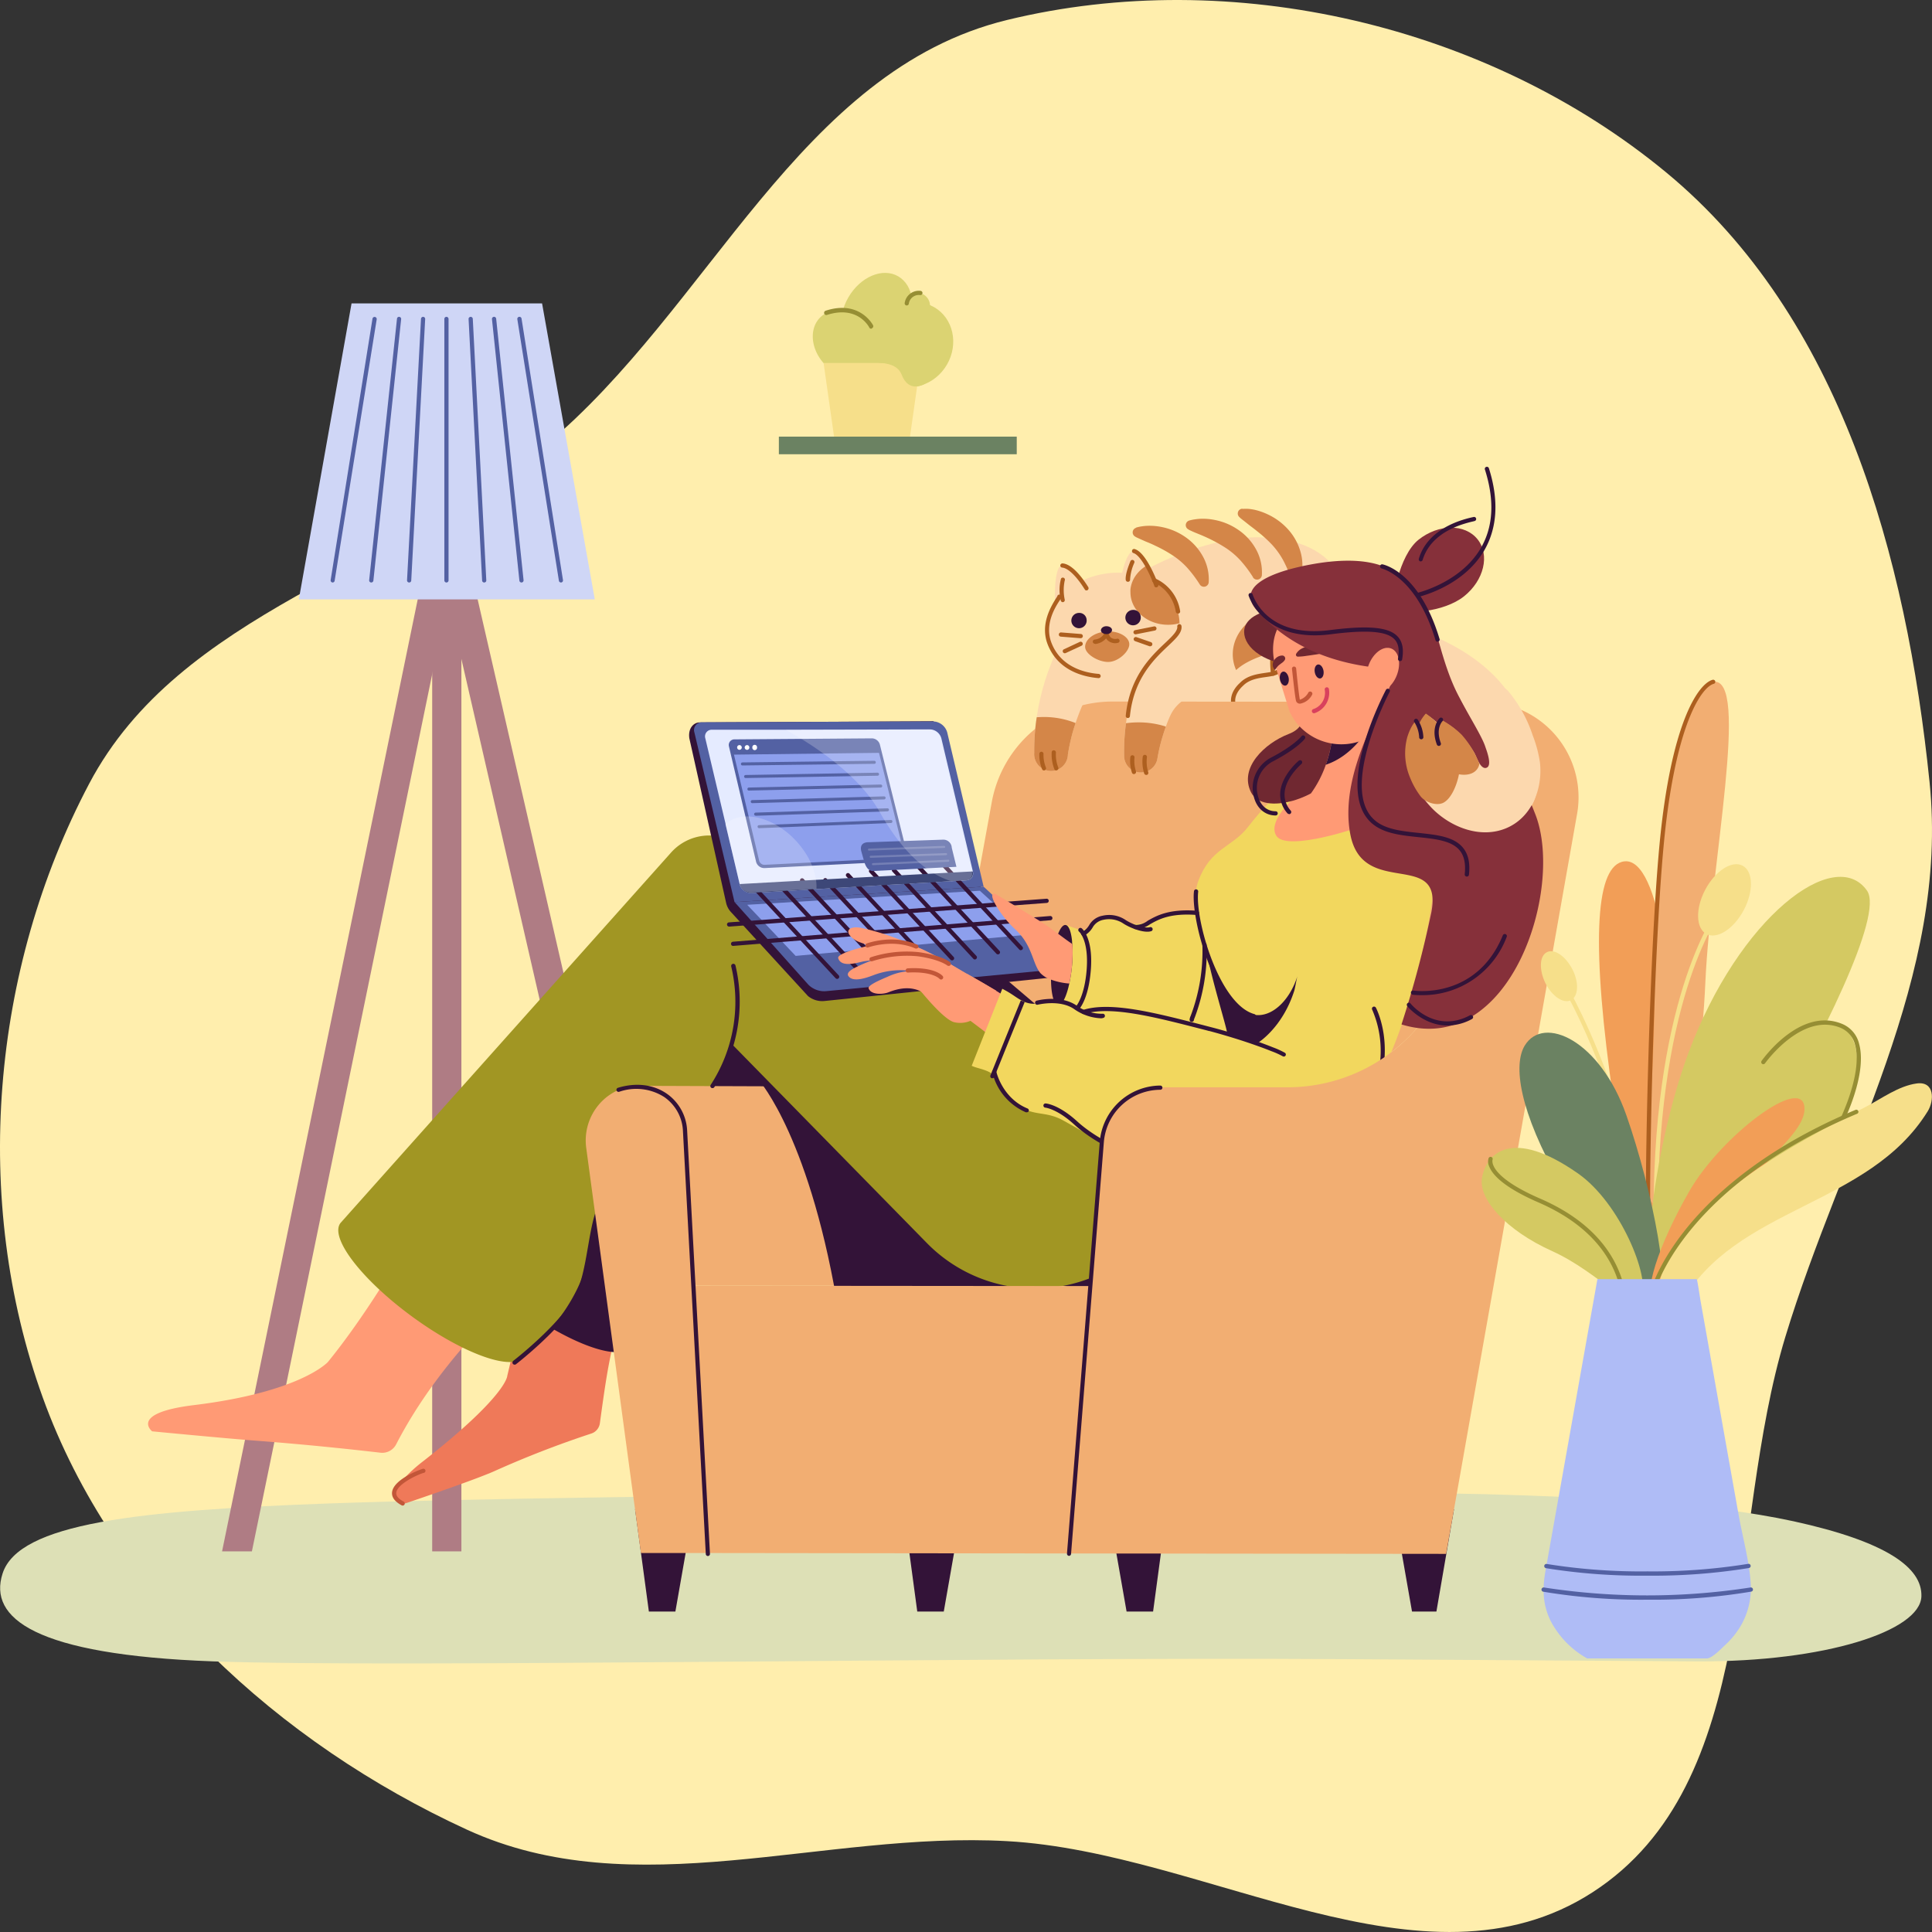 <svg xmlns="http://www.w3.org/2000/svg" width="446" height="446" fill="none"><rect width="100%" height="100%" fill="#333333" stroke="none"/><path fill="#FFEEAD" fill-rule="evenodd" d="M232.485 4.612c51.853-12.62 110.968 1.164 152.161 35.2 40.322 33.318 55.457 88.613 60.792 140.76 4.601 44.98-20.169 84.786-33.294 128.04-13.462 44.368-5.635 103.034-44.456 128.19-38.958 25.244-88.902-9.2-135.203-11.774-42.569-2.366-85.986 15.153-124.743-2.676-43.322-19.93-81.635-54.761-97.869-99.732-16.481-45.655-11.938-98.796 10.711-141.705 20.95-39.69 70.872-49.463 105.324-78.128 38.055-31.661 58.54-86.483 106.577-98.175Z" clip-rule="evenodd"/><g clip-path="url(#a)"><path fill="#DDE0B6" d="M414.041 351.184c21.364 4.672 29.745 10.683 29.512 17.345-.272 7.983-22.19 15.141-51.634 14.995l-80.932-.505c-83.515-.563-220.17 2.02-261.84.505-41.155-1.505-51.866-9.993-48.555-20.268 3.72-11.654 31.309-14.568 75.144-16.18 63.754-2.272 234.6-3.069 267.55-2.136 24.142.689 50.74 1.903 70.755 6.244Z"/><path fill="#AF7C84" d="M106.511 122.455h-6.74v235.673h6.74V122.455Z"/><path fill="#AF7C84" d="m106.443 123.135-3.117 15.169-3.545 17.287L58.15 358.128h-6.885l48.574-236.353 3.312.68 3.292.68Z"/><path fill="#AF7C84" d="M160.767 358.128h-6.915l-47.331-205.965-3.195-13.859-3.467-15.092 3.282-.757h.01l3.282-.758 54.334 236.431Z"/><path fill="#CFD6F6" d="M125.137 70.041H81.155l-12.168 68.322h68.318l-12.168-68.322Z"/><path fill="#5361A3" d="M129.507 134.468a.482.482 0 0 1-.486-.408l-9.594-60.358a.488.488 0 0 1 .407-.563.494.494 0 0 1 .564.408l9.565 60.368a.481.481 0 0 1-.408.553h-.048ZM120.388 134.468a.483.483 0 0 1-.486-.427l-6.331-60.368a.487.487 0 1 1 .971-.097l6.322 60.358a.49.49 0 0 1-.427.534h-.049ZM111.774 134.468a.473.473 0 0 1-.476-.456l-3.126-60.358a.48.48 0 0 1 .277-.464.486.486 0 0 1 .694.415l3.117 60.358a.474.474 0 0 1-.457.505h-.029ZM103.063 134.468a.486.486 0 0 1-.485-.485V73.625a.486.486 0 0 1 .485-.486.497.497 0 0 1 .486.486v60.367a.487.487 0 0 1-.486.476ZM94.43 134.468a.472.472 0 0 1-.337-.156.492.492 0 0 1-.129-.349l3.224-60.358a.496.496 0 0 1 .505-.466.486.486 0 0 1 .457.515l-3.215 60.358a.481.481 0 0 1-.156.334.47.47 0 0 1-.349.122ZM85.71 134.468h-.049a.488.488 0 0 1-.437-.534l6.42-60.358a.465.465 0 0 1 .533-.427.476.476 0 0 1 .428.534l-6.41 60.358a.496.496 0 0 1-.485.427ZM76.815 134.468h-.078a.493.493 0 0 1-.408-.553l9.663-60.368a.492.492 0 0 1 .97.155l-9.71 60.358a.474.474 0 0 1-.437.408Z"/><path fill="#FCD8AE" d="m312.628 161.651-62.792 1.272-.747-1.349c-5.341-4.808-3.953-14.034.971-19.298l.146-.165c10.332-11.013 29.133-18.326 40.504-18.073 22.035.485 21.957 16.403 21.957 29.135l-.039 8.478Z"/><path fill="#D48648" d="M262.267 121.794a9.513 9.513 0 0 1 1.476-.31 10.72 10.72 0 0 1 1.466-.107c.978-.011 1.954.08 2.913.272a14.48 14.48 0 0 1 5.526 2.331 13.091 13.091 0 0 1 4.108 4.603 10.924 10.924 0 0 1 1.272 5.827 1.113 1.113 0 0 1-.833 1.004 1.12 1.12 0 0 1-1.216-.47 28.933 28.933 0 0 0-2.914-3.885 17.862 17.862 0 0 0-3.33-2.835 31.269 31.269 0 0 0-3.992-2.224 28.18 28.18 0 0 0-2.214-.972l-1.155-.514-.583-.262c-.194-.098-.408-.175-.573-.272l-.204-.127a1.106 1.106 0 0 1 .253-2.01v-.049ZM274.541 120.163a9.783 9.783 0 0 1 1.486-.301c.483-.07.969-.105 1.457-.107.978-.016 1.955.075 2.913.272a14.322 14.322 0 0 1 5.526 2.331 12.967 12.967 0 0 1 4.107 4.593 10.975 10.975 0 0 1 1.273 5.827 1.118 1.118 0 0 1-2.04.535v-.059a27.974 27.974 0 0 0-2.913-3.884 17.927 17.927 0 0 0-3.331-2.846 33.974 33.974 0 0 0-3.991-2.224c-.719-.34-1.457-.67-2.214-.971l-1.185-.486-.583-.262c-.194-.097-.408-.184-.573-.282l-.204-.126a1.105 1.105 0 0 1-.506-.678 1.099 1.099 0 0 1 .128-.837c.148-.24.379-.416.65-.495ZM286.806 117.483a9.578 9.578 0 0 1 1.515 0c.484.048.964.126 1.438.233.955.231 1.886.556 2.777.971a14.568 14.568 0 0 1 4.855 3.564 13.035 13.035 0 0 1 2.914 5.438c.51 1.965.463 4.034-.136 5.973a1.097 1.097 0 0 1-.553.655 1.11 1.11 0 0 1-.855.064 1.093 1.093 0 0 1-.699-.67v-.068a28.236 28.236 0 0 0-1.894-4.409 18.157 18.157 0 0 0-2.574-3.545 31.381 31.381 0 0 0-3.398-3.069c-.612-.505-1.253-.971-1.943-1.505l-.971-.777-.505-.389c-.165-.136-.349-.272-.485-.398l-.175-.175a1.103 1.103 0 0 1-.312-1.219 1.107 1.107 0 0 1 1.031-.723l-.03.049Z"/><path fill="#FFDDA3" d="M261.062 147.171c-1.116 1.942-3.136 3.428-4.505 3.448-1.37.019-3.39-1.486-4.506-3.448-1.117-1.962.893-3.885 4.506-3.885 3.612 0 5.661 1.933 4.505 3.885Z"/><path fill="#331338" d="M256.323 144.219c.928 0 1.68-.413 1.68-.923 0-.509-.752-.922-1.68-.922-.928 0-1.68.413-1.68.922 0 .51.752.923 1.68.923Z"/><path fill="#331338" d="M258.489 146.171h-.117a3.52 3.52 0 0 1-2.039-1.418 3.427 3.427 0 0 1-2.088 1.33.391.391 0 0 1-.304-.041.406.406 0 0 1-.186-.245.395.395 0 0 1 .145-.422.412.412 0 0 1 .141-.069c1.807-.485 1.884-1.631 1.884-1.787v-.048a.41.41 0 0 1 .398-.389.4.4 0 0 1 .399.379c0 .165.126 1.35 1.874 1.884a.408.408 0 0 1-.117.797l.01.029ZM251.235 140.237a1.574 1.574 0 0 1-3.108-.076 1.572 1.572 0 0 1 1.554-1.779 1.721 1.721 0 0 1 1.554 1.855ZM264.384 140.237a1.574 1.574 0 0 1-3.108-.076 1.572 1.572 0 0 1 1.554-1.779 1.721 1.721 0 0 1 1.554 1.855Z"/><path fill="#FCD8AE" d="M272.288 143.869c0 6.196-5.7 11.8-13.42 12.878-8.284 1.156-15.839-3.098-17.034-9.79-1.301-7.264 5.351-13.421 13.596-14.567a18.49 18.49 0 0 1 3.574-.155 17.92 17.92 0 0 1 3.282.495c1.524.37 2.981.973 4.321 1.787a11.201 11.201 0 0 1 5.545 7.963c.079.459.124.924.136 1.389Z"/><path fill="#FCD8AE" d="m267.093 135.585-6.089.447-2.758.204s.282-1.943.796-4.011c.622-2.516 1.583-5.244 2.797-4.943.913.233 1.942 1.67 2.913 3.292a40.676 40.676 0 0 1 1.943 3.885c.194.67.398 1.126.398 1.126Z"/><path fill="#D48648" d="M272.288 143.869a9.498 9.498 0 0 1-2.651.359c-4.797 0-8.672-3.35-8.672-7.487a5.99 5.99 0 0 1 0-.709 6.802 6.802 0 0 1 1.321-3.312 8.197 8.197 0 0 1 2.389-2.146 40.667 40.667 0 0 1 1.942 3.885 11.2 11.2 0 0 1 5.545 7.963c.078.479.12.962.126 1.447Z"/><path fill="#FCD8AE" d="M252.08 137.615s-4.555-6.973-6.798-7.07c-2.243-.097-1.709 9.498-1.709 9.498l8.507-2.428Z"/><path fill="#AD5F1F" d="M271.91 141.626a.486.486 0 0 1-.476-.408 9 9 0 0 0-5.166-6.798.49.49 0 0 1-.273-.257.48.48 0 0 1-.009-.375.478.478 0 0 1 .621-.281 9.857 9.857 0 0 1 5.827 7.575.486.486 0 0 1-.398.563l-.126-.019Z"/><path fill="#AD5F1F" d="M266.889 135.585a.423.423 0 0 1-.417-.272v-.087c-1.224-3.186-3.215-7.07-4.807-7.546a.496.496 0 0 1-.331-.602.485.485 0 0 1 .602-.331c2.37.7 4.594 5.925 5.439 8.139a.527.527 0 0 1-.253.66.545.545 0 0 1-.233.039ZM250.798 136.304a.444.444 0 0 1-.35-.175s0-.058-.077-.126c-1.884-3.021-3.817-4.856-5.147-4.973a.479.479 0 0 1-.434-.333.497.497 0 0 1-.023-.191.515.515 0 0 1 .525-.447c2.282.165 4.68 3.467 5.904 5.429a.524.524 0 0 1-.087.709.548.548 0 0 1-.311.107Z"/><path fill="#D48648" d="M298.168 140.227a15.153 15.153 0 0 0-3.748 7.226 21.66 21.66 0 0 0-.457 3.166s-5.671 1.291-8.604 4.069a8.954 8.954 0 0 1-.776-3.652c0-5.972 5.923-10.818 13.236-10.818l.349.009Z"/><path fill="#AD5F1F" d="M293.886 155.999a.483.483 0 0 1-.476-.427 20.726 20.726 0 0 1 .553-8.275c1.078-3.146 2.137-5.613 3.885-7.41 4.36-4.554 10.682-5.04 12.508-5.079a.524.524 0 0 1 .534.466.46.46 0 0 1-.418.505h-.107c-1.738 0-7.72.496-11.818 4.788-1.602 1.661-2.612 4.021-3.642 7.041a19.646 19.646 0 0 0-.514 7.837.495.495 0 0 1-.418.544l-.087.01Z"/><path fill="#AD5F1F" d="M284.68 162.613a.498.498 0 0 1-.476-.379c0-.097-.476-2.321 2.068-4.623 1.642-1.68 3.972-2.01 5.827-2.282 1.699-.243 2.758-.437 2.913-1.185a.496.496 0 1 1 .971.204c-.31 1.457-1.942 1.69-3.729 1.942-1.786.253-3.884.554-5.302 2.02-2.117 1.943-1.796 3.642-1.787 3.72a.485.485 0 0 1-.369.573l-.116.01Z"/><path fill="#331338" d="M250.846 143.073a1.767 1.767 0 1 1-1.757-1.583 1.681 1.681 0 0 1 1.757 1.583ZM263.335 142.383a1.779 1.779 0 0 1-2.956 1.515 1.778 1.778 0 0 1 1.198-3.098 1.679 1.679 0 0 1 1.758 1.583Z"/><path fill="#FF9A75" d="M117.048 299.615c1.039.35-15.179 13.597-25.59 33.797a3.61 3.61 0 0 1-3.64 1.942c-4.856-.563-16.063-1.816-28.775-2.777-7.108-.534-23.918-2.156-23.918-2.156s-5.41-4.225 9.711-6.06c24.618-3.011 30.852-9.935 30.852-9.935 10.177-12.499 19.422-29.135 19.422-29.135s21.122 14.052 21.938 14.324Z"/><path fill="#EF7959" d="M147.22 291.836c-5.963 16.889-6.72 22.017-8.74 36.72a2.915 2.915 0 0 1-2.02 2.389 229.931 229.931 0 0 0-22.501 8.741c-3.884 1.699-13.896 5.176-20.12 7.283a2.21 2.21 0 0 1-2.503-.815 2.216 2.216 0 0 1 .045-2.632 34.936 34.936 0 0 1 6.303-6.196c19.422-15.199 19.422-19.725 19.422-19.725 1.942-8.051 6.487-28.465 7.769-33.019-.02-.01 22.568 6.545 22.345 7.254Z"/><path fill="#331338" d="m209.507 206.84-14.82-12.742a12.07 12.07 0 0 0-16.091 1.602l-74.775 83.822c-.231.149-.432.34-.592.563a1.637 1.637 0 0 0-.195.33l-.291.311.126.097c-1.155 3.885 6.05 12.878 16.956 20.861 10.478 7.662 20.801 11.79 24.588 10.071l.097.068.107-.175c.319-.167.598-.403.816-.69.283-.402.445-.877.466-1.369l63.608-102.749Z"/><path fill="#A19623" d="M170.75 195.205a11.78 11.78 0 0 0-15.839 1.612s-76.193 85.346-76.339 85.55c-2.486 3.399 4.943 13.063 16.597 21.589 11.653 8.527 23.122 12.684 25.608 9.275.155-.204 13.916-11.032 15.537-25.959l1.943-7.303c2.398-6.264 6.875-6.527 11.303-11.577l11.479-13.12c3.651-5.245 8.545-11.722 8.545-21.094 0-9.789 10.683-12.45 14.305-21.579l2.301-5.876-15.44-11.518Z"/><path fill="#331338" d="M155.911 372.026h-6.118l-3.185-23.619 13.489-.233-4.186 23.852ZM260.072 372.026h6.118l3.175-23.619-13.479-.233 4.186 23.852ZM217.868 372.026h-6.118l-3.176-23.619 13.479-.233-4.185 23.852ZM325.962 372.026h5.632l4.059-23.61-13.877-.242 4.186 23.852Z"/><path fill="#F2AE72" d="m344.869 162.185-8.74 56.163a39.498 39.498 0 0 1-38.941 32.651h-14.713a14.773 14.773 0 0 0-14.741 13.596l-2.525 32.282-104.549-.088-11.653-46.121 34.853.127a39.483 39.483 0 0 0 39.087-32.661l5.972-32.786a28.29 28.29 0 0 1 27.88-23.396l85.565.078c.837.007 1.673.058 2.505.155Z"/><path fill="#331338" d="M175.256 249.454s12.07 13.529 18.528 54.6l37.359 5.224 9.886-17.578-57.655-44.499-8.118 2.253Z"/><path fill="#702831" d="M293.721 140.82c-.554 0-5.875.971-6.458 4.399-.583 3.428 3.418 7.866 12.518 8.537 9.099.67.67-12.392.67-12.392l-6.73-.544Z"/><path fill="#331338" d="M291.72 276.628s-11.4 1.495-31.891 16.791c-10.342 7.721-21.442 3.011-30.454-7.449l-51.216-59.493 25.511-24.717 88.05 74.868Z"/><path fill="#A19623" d="m275.629 273.637-10.381 11.887a34.97 34.97 0 0 1-25.289 11.916 34.96 34.96 0 0 1-25.937-10.43l-54.926-56.037 23.433-26.891 93.1 69.555Z"/><path fill="#331338" d="m245.923 222.301-.398 1.204-18.607-17.044-11.42-39.964-54.003.272c-1.262 0-2.709 1.243-2.36 3.671l8.488 37.973a4.59 4.59 0 0 0 1.097 2.107l17.81 19.424a5.218 5.218 0 0 0 3.817 1.136l53.77-5.565c.922-.078 1.787-.67 1.806-1.466v-1.748Z"/><path fill="#5361A3" d="m227.074 204.693-57.509 3.555-9.255-39.129a1.8 1.8 0 0 1 .266-1.67 1.808 1.808 0 0 1 1.531-.719l53.411-.184a3.48 3.48 0 0 1 3.156 2.564l8.4 35.583Z"/><path fill="#E5EBFF" d="m223.112 203.207-3.224.195-31.357 1.855-15.121.903a2.765 2.765 0 0 1-2.476-1.535l-.068-.126a2.257 2.257 0 0 1-.116-.369v-.058l-2.127-9.003-1.127-4.768v-.117l-4.671-19.724a1.544 1.544 0 0 1 .25-1.411 1.528 1.528 0 0 1 1.304-.59h17.286l33.085-.078a2.8 2.8 0 0 1 2.554 2.03l7.284 30.757v.087a1.543 1.543 0 0 1-.253 1.344 1.54 1.54 0 0 1-1.223.608Z"/><path fill="#5361A3" d="m244.855 223.689-54.062 5.109a5.17 5.17 0 0 1-4.195-1.496l-17.014-19.054 57.49-3.555 18.5 17.239a1.02 1.02 0 0 1-.719 1.757Z"/><path fill="#8D9FED" d="m183.675 220.669-11.187-11.8 53.702-3.243 11.149 10.139-53.664 4.904Z"/><path fill="#331338" d="M193.26 225.981a.51.51 0 0 1-.359-.155l-18.675-20.123a.468.468 0 0 1-.143-.34.468.468 0 0 1 .143-.339.486.486 0 0 1 .69 0l18.684 20.122a.486.486 0 0 1 0 .68.495.495 0 0 1-.34.155ZM198.562 224.797a.452.452 0 0 1-.349-.156l-18.723-20.113a.478.478 0 0 1-.114-.548.5.5 0 0 1 .284-.264.496.496 0 0 1 .386.027.487.487 0 0 1 .153.125l18.713 20.113a.483.483 0 0 1 .106.531.483.483 0 0 1-.106.158.478.478 0 0 1-.35.127ZM203.864 223.854a.44.44 0 0 1-.349-.155l-18.684-20.113a.495.495 0 0 1-.114-.548.5.5 0 0 1 .284-.264.496.496 0 0 1 .386.027.487.487 0 0 1 .153.125l18.684 20.113a.499.499 0 0 1 .143.344.476.476 0 0 1-.309.447.472.472 0 0 1-.194.024ZM209.157 223.816a.452.452 0 0 1-.35-.156l-18.635-20.113a.476.476 0 0 1-.106-.531.468.468 0 0 1 .106-.158.48.48 0 0 1 .689 0l18.685 20.113a.499.499 0 0 1 .143.344.495.495 0 0 1-.143.345.47.47 0 0 1-.389.156ZM214.45 222.641a.505.505 0 0 1-.35-.156l-18.684-20.122a.464.464 0 0 1 0-.68.486.486 0 0 1 .34-.143.484.484 0 0 1 .34.143l18.684 20.122a.475.475 0 0 1 .109.525.473.473 0 0 1-.109.155.48.48 0 0 1-.149.112.496.496 0 0 1-.181.044ZM219.761 221.698a.5.5 0 0 1-.349-.155l-18.684-20.123a.484.484 0 0 1 .709-.66l18.684 20.123a.48.48 0 0 1 .109.154.476.476 0 0 1 0 .371.495.495 0 0 1-.274.261.446.446 0 0 1-.195.029ZM225.064 221.495a.507.507 0 0 1-.36-.156l-18.684-20.122a.482.482 0 0 1-.105-.525.486.486 0 0 1 .795-.155l18.674 20.122a.484.484 0 0 1 .106.525.486.486 0 0 1-.106.155.498.498 0 0 1-.32.156ZM230.366 220.31a.483.483 0 0 1-.359-.156l-18.675-20.113a.497.497 0 0 1-.154-.355.495.495 0 0 1 .155-.354.475.475 0 0 1 .365-.129.47.47 0 0 1 .343.178l18.675 20.113a.48.48 0 0 1 .104.528.474.474 0 0 1-.454.288ZM235.668 219.368a.475.475 0 0 1-.359-.156l-18.675-20.113a.488.488 0 0 1 0-.689.495.495 0 0 1 .69 0l18.674 20.113a.47.47 0 0 1-.078.742.48.48 0 0 1-.271.074l.019.029Z"/><path fill="#331338" d="M168.312 213.9a.484.484 0 1 1 0-.971l73.27-5.458a.484.484 0 0 1 .52.451.49.49 0 0 1-.452.52l-73.26 5.458h-.078ZM169.215 218.367a.486.486 0 0 1 0-.971l73.212-5.934a.495.495 0 0 1 .524.447.483.483 0 0 1-.446.525l-73.212 5.924-.078.009Z"/><path fill="#3D4778" d="m223.112 203.207-3.224.195-31.357 1.855-15.12.903a2.768 2.768 0 0 1-2.477-1.535l-.068-.126a3.183 3.183 0 0 1-.116-.417l17.616-.972 36.193-1.942v.087a1.54 1.54 0 0 1-.244 1.332 1.53 1.53 0 0 1-1.203.62Z"/><path fill="#8D9FED" d="m208.254 198.439-31.678 1.602a1.606 1.606 0 0 1-1.078-.331 1.607 1.607 0 0 1-.592-.96l-5.827-24.542-.446-2.029a.968.968 0 0 1 .501-1.036.96.96 0 0 1 .392-.11l31.697-.233a1.608 1.608 0 0 1 1.573 1.233l.437 1.748 5.827 23.483a.966.966 0 0 1-.147.764.97.97 0 0 1-.659.411Z"/><path fill="#5361A3" d="M176.46 200.391a1.939 1.939 0 0 1-1.942-1.564l-6.254-26.571a1.3 1.3 0 0 1 .695-1.442c.168-.082.351-.127.538-.131l31.697-.233a1.944 1.944 0 0 1 1.942 1.505l6.293 25.251a1.3 1.3 0 0 1-.639 1.452 1.27 1.27 0 0 1-.546.15l-31.668 1.583h-.116Zm24.763-29.242-31.697.233a.556.556 0 0 0-.427.224.593.593 0 0 0-.126.505l.446 2.02 5.827 24.541a1.262 1.262 0 0 0 1.311.971l31.697-1.602a.572.572 0 0 0 .417-.233.584.584 0 0 0 .098-.505l-6.283-25.251a1.286 1.286 0 0 0-1.263-.903Z"/><path fill="#5361A3" d="m203.233 173.791-34.154.417-.446-2.029a.968.968 0 0 1 .501-1.036.96.96 0 0 1 .392-.11l31.697-.233a1.608 1.608 0 0 1 1.573 1.233l.437 1.758ZM175.236 191.184a.358.358 0 0 1-.329-.476.341.341 0 0 1 .319-.223l30.415-1.185a.31.31 0 0 1 .26.078.304.304 0 0 1 .079.115.325.325 0 0 1 .021.138.346.346 0 0 1-.016.135.341.341 0 0 1-.181.196.32.32 0 0 1-.133.028l-30.425 1.194h-.01ZM174.44 188.29a.342.342 0 0 1-.35-.33.36.36 0 0 1 .33-.369l30.425-.991a.328.328 0 0 1 .139.018.336.336 0 0 1 .23.322.36.36 0 0 1-.34.36l-30.424 1.019-.01-.029ZM173.663 185.406a.347.347 0 0 1-.349-.34.337.337 0 0 1 .339-.359l30.425-.865c.224 0 .36.146.36.34a.347.347 0 0 1-.207.329.36.36 0 0 1-.133.031l-30.425.864h-.01ZM172.886 182.502a.336.336 0 0 1-.247-.096.336.336 0 0 1-.102-.244.34.34 0 0 1 .095-.25.34.34 0 0 1 .244-.109l30.435-.699a.356.356 0 0 1 .349.349.35.35 0 0 1-.349.35l-30.425.699ZM172.129 179.608a.354.354 0 0 1-.248-.102.35.35 0 0 1 .238-.597l30.444-.534a.35.35 0 1 1 0 .699l-30.434.534ZM171.391 176.704a.354.354 0 0 1-.248-.102.353.353 0 0 1 0-.495.354.354 0 0 1 .248-.102l30.434-.379a.345.345 0 0 1 .247.103.345.345 0 0 1 .103.247.331.331 0 0 1-.34.35l-30.444.378ZM220.791 200.1l-19.16.971c-1.068.058-1.671-.816-2.04-1.874l-.767-2.691c-.349-1.476.428-2.117 1.836-2.078l17.023-.592a1.932 1.932 0 0 1 1.403.51 1.943 1.943 0 0 1 .627 1.354l1.078 4.4Z"/><path fill="#fff" d="M170.701 173.092a.54.54 0 0 0 .534-.544.539.539 0 0 0-.534-.544.539.539 0 0 0-.534.544c0 .3.239.544.534.544ZM172.983 172.557a.512.512 0 0 1-.038.208.534.534 0 0 1-.496.336.544.544 0 0 1-.379-.928.552.552 0 0 1 .379-.169.533.533 0 0 1 .382.166.528.528 0 0 1 .152.387ZM174.76 172.557a.543.543 0 1 1-1.078 0 .539.539 0 0 1 .13-.43.545.545 0 0 1 .948.43Z"/><g fill="#fff" opacity=".44"><path d="M200.601 196.361a.239.239 0 0 1-.088-.014.223.223 0 0 1-.145-.21.242.242 0 0 1 .224-.242l17.373-.622a.23.23 0 0 1 .161.065.23.23 0 0 1 .072.158.222.222 0 0 1-.223.243l-17.364.622h-.01ZM200.999 198.021a.232.232 0 0 1-.165-.397.233.233 0 0 1 .165-.069l17.402-.612a.261.261 0 0 1 .243.224.245.245 0 0 1-.224.243l-17.412.611h-.009ZM201.514 199.721a.23.23 0 0 1-.161-.065.23.23 0 0 1-.072-.158c0-.062.023-.121.064-.166a.246.246 0 0 1 .16-.077l17.412-.787a.217.217 0 0 1 .17.058.236.236 0 0 1 .054.075.234.234 0 0 1 .018.091.208.208 0 0 1-.014.089.231.231 0 0 1-.209.153l-17.412.787h-.01Z" opacity=".44"/></g><path fill="#fff" d="m217.052 170.421 7.303 30.844a1.539 1.539 0 0 1-.751 1.826 1.535 1.535 0 0 1-.687.175l-3.233.184c-6.06-1.845-11.741-7.371-16.509-15.84-4.526-8.07-13.596-14.567-21.772-19.141l33.085-.078a2.766 2.766 0 0 1 2.564 2.03ZM188.482 205.16l-15.11.864a2.778 2.778 0 0 1-2.438-1.428l-.068-.126a3.139 3.139 0 0 1-.116-.388v-.049l-2.146-9.051-1.127-4.769a6.803 6.803 0 0 1 1.33-.893c4.759-2.438 12.188.612 16.587 6.798a16.518 16.518 0 0 1 2.981 7.002 11.5 11.5 0 0 1 .107 2.04Z" opacity=".22"/><path fill="#331338" d="M164.457 251.193a.48.48 0 0 1-.468-.385.485.485 0 0 1 .07-.363 35.139 35.139 0 0 0 4.749-27.309.507.507 0 0 1 .729-.584.51.51 0 0 1 .242.302 36.196 36.196 0 0 1-4.914 28.164.496.496 0 0 1-.408.175Z"/><path fill="#FF9A75" d="m229.987 228.701-3.583 5.137a6.043 6.043 0 0 1-6.167 2.127c-2.67-.699-8.546-8.236-8.546-8.236l4.458-7.011 13.838 7.983Z"/><path fill="#FF9A75" d="M204.981 225.447c4.584-2.117 8.915-1.418 13.091 1.234.728.466 1.427.971 2.107 1.456.34.263.68.515.971.787.291.272.651.515 1.02.845a2.703 2.703 0 0 1 .914 1.863 2.704 2.704 0 0 1-.671 1.963c-1.418 1.603-3.205.768-4.565-.417-1.689-1.476-3.029-3.118-5.059-4.205-2.486-1.331-5.254-.894-7.769.126-1.097.437-3.981.66-4.506-.971-.155-.738 2.952-2.04 4.467-2.681Z"/><path fill="#FF9A75" d="M197.941 223.116a38.483 38.483 0 0 1 6.584-2.428 13.415 13.415 0 0 1 7.001-.446 42.052 42.052 0 0 1 7.934 3.243 151.232 151.232 0 0 1 6.215 3.215 2.699 2.699 0 0 1 1.373 1.615 2.722 2.722 0 0 1-.211 2.11 2.704 2.704 0 0 1-1.664 1.312 2.717 2.717 0 0 1-2.1-.288.94.94 0 0 1-.165-.097 161.486 161.486 0 0 0-5.73-3.535c-2.496-1.437-5.477-3.603-8.429-3.827a17.56 17.56 0 0 0-7.235 1.176c-1.252.456-4.525 1.728-5.652.174-.563-.806.68-1.563 2.079-2.224Z"/><path fill="#FF9A75" d="M202.417 217.901a19.439 19.439 0 0 1 6.954.058c1.544.348 3.039.89 4.447 1.613a60.277 60.277 0 0 1 3.273 1.68 92.605 92.605 0 0 1 6.205 3.778 2.708 2.708 0 0 1-.984 4.86 2.71 2.71 0 0 1-2.007-.344l-.175-.117a85.105 85.105 0 0 0-5.525-3.982c-2.544-1.68-5.438-3.496-8.585-3.768a27.857 27.857 0 0 0-6.477.223c-1.292.195-5.322 1.671-6.04-.709-.321-1.078 5.283-2.427 5.953-2.612a27.533 27.533 0 0 1 2.961-.68Z"/><path fill="#FF9A75" d="M198.64 214.172a52.627 52.627 0 0 1 7.108 2.02c2.318.82 4.587 1.77 6.798 2.845a93.338 93.338 0 0 1 6.458 3.458c1.049.612 2.088 1.243 3.127 1.894a72.958 72.958 0 0 1 3.098 2.029 2.713 2.713 0 0 1 .594 3.709 2.706 2.706 0 0 1-3.682.739l-.146-.107a81.53 81.53 0 0 0-2.739-2.068c-.922-.67-1.893-1.36-2.855-2.01-1.942-1.302-3.884-2.545-5.904-3.691s-4.059-2.243-6.157-3.205c-2.097-.961-5.826-2.253-5.826-2.253-1.564-.553-2.914-1.835-2.642-2.69.272-.855 1.962-.835 2.768-.67Z"/><path fill="#FF9A75" d="M222.811 234.741c.272.253 8.312 6.031 10.828 8.809l6.263-8.08a142.983 142.983 0 0 0-16.722-10.683l-.369 9.954Z"/><path fill="#F2D75E" d="m304.277 243.715-60.481-9.712 2.195-20.55c1.113.47 2.255.869 3.418 1.195 1.943.349 3.03-2.642 5.749-2.914 2.719-.272 4.38 1.117 5.448 1.36 3.02.68 5.497-.777 7.245-1.36 4.282-1.437 14.469-.874 25.501-1.049l29.764-.456c.486 0 7.478-2.243 7.565-2.574l-5.525 24.134a19.17 19.17 0 0 1-20.879 11.926Z"/><path fill="#331338" d="M247.467 222.971a33.06 33.06 0 0 1-.621 4.069c-.068.32-.146.631-.224.971-.65 2.506-1.534 4.108-2.359 4.04-.972-.097-1.603-2.515-1.642-5.885v-.835c0-.874.059-1.797.146-2.758a27.28 27.28 0 0 1 1.369-6.682c.036-.109.079-.216.127-.321.524-1.32 1.126-2.088 1.709-2.039.747.068 1.291 1.515 1.515 3.71 0 .233 0 .466.068.709a33.4 33.4 0 0 1-.088 5.021Z"/><path fill="#F2D75E" d="M330.536 195.341c-1.787-11.236-8.935-18.646-21.695-17.879-8.643.524-13.965 4.778-20.762 13.47-3.739 4.778-8.595 4.797-11.43 12.402-2.234 5.992 2.243 12.402 2.233 12.732-.116 5.739.195 6.516-2.787 16.568-1.262 4.244-8.914 16.558-8.914 16.558-4.234 18.346-15.975 31.233-1.836 41.76 6.099 4.526 23.151 8.887 29.454 1.195 9.002-13.752 22.772-36.662 29.822-59.649 3.856-11.703 7.332-28.562 5.915-37.157Z"/><path fill="#F2D75E" d="M278.164 277.094s-25.006-14.121-32.591-18.365c-3.884-2.175-6.127-1.117-9.711-2.972-4.253-2.194-4.263-3.321-5.719-6.536-1.02-2.253-4.302-2.418-5.827-3.185l7.06-17.782c2.476 1.272 3.185 2.088 4.729 2.845 2.962 1.447 4.778-.116 7.691.146 37.116 3.321 70.619 14.723 70.619 14.723l-10.886 22.483a21.365 21.365 0 0 1-25.365 8.643Z"/><path fill="#F2D75E" d="M325.156 231.789c-7.565 24.872-22.423 44.984-30.949 43.159-8.527-1.826-6.118-25.445 4.855-50.987 9.653-22.492 16.179-41.857 24.705-40.041 8.526 1.816 10.507 17.84 1.389 47.869Z"/><path fill="#FF9A75" d="M321.417 178.18c1.534 3.361 6.215 6.886-1.039 10.198-7.254 3.311-23.249 8.07-25.667 4.661-2.136-3.01 2.71-8.74 9.508-12.868 5.846-3.583 15.654-5.351 17.198-1.991Z"/><path fill="#702831" d="M299.586 163.079s3.36 4.254-2.117 6.371c-5.477 2.117-11.498 7.769-8.672 13.441 2.826 5.671 16.305 1.252 19.918-5.118 3.612-6.371 2.194-15.928 2.194-15.928l-11.323 1.234Z"/><path fill="#331338" d="M294.478 188.251c-2.457 0-4.399-1.68-5.049-4.389a7.896 7.896 0 0 1 3.797-8.867c5.457-2.816 7.186-4.992 7.205-5.011a.472.472 0 0 1 .325-.207.478.478 0 0 1 .502.244.48.48 0 0 1 .037.384.477.477 0 0 1-.097.171c-.068.097-1.845 2.35-7.526 5.283a6.919 6.919 0 0 0-3.302 7.77c.554 2.292 2.088 3.651 4.108 3.651a.483.483 0 0 1 .486.486.484.484 0 0 1-.486.485Z"/><path fill="#331338" d="M297.557 187.912a.476.476 0 0 1-.369-.175 6.511 6.511 0 0 1-1.641-4.856c.349-3.962 4.117-7.148 4.272-7.274a.497.497 0 0 1 .69.058.507.507 0 0 1-.068.69s-3.613 3.059-3.885 6.613a5.506 5.506 0 0 0 1.418 4.176.492.492 0 0 1 .063.522.496.496 0 0 1-.441.284l-.039-.038Z"/><path fill="#FF9A75" d="m319.853 187.241-17.227-4.078a25.806 25.806 0 0 0 3.438-6.624 30.807 30.807 0 0 0 1.369-5.37c.299-1.831.468-3.681.505-5.536a42.253 42.253 0 0 0-1.068-10.333l17.392-5.711c.126.884 2.7 21.958-4.409 37.652Z"/><path fill="#331338" d="M315.444 168.702c-.116.204-3.321 5.827-9.381 7.837a30.812 30.812 0 0 0 1.37-5.37 43.378 43.378 0 0 0 8.011-2.467Z"/><path fill="#FF9A75" d="m324.078 163.594-5.574 4.855a13.307 13.307 0 0 1-15.309 1.7 13.302 13.302 0 0 1-4.114-3.555 12.974 12.974 0 0 1-1.417-2.437l-3.331-10.683c-1.651-6.798 1.505-11.654 5.826-13.072l14.499-4.788 9.42 27.98Z"/><path fill="#86303A" d="M337.964 137.663c-4.603 3.671-13.799 4.477-15.916 2.457-.971-.971.845-11.896 5.438-15.538 4.594-3.642 10.682-3.72 13.596-.097 2.913 3.622 1.486 9.507-3.118 13.178Z"/><path fill="#331338" d="M326.69 137.974a.484.484 0 0 1-.476-.379.502.502 0 0 1 .379-.582c.107 0 10.429-2.253 15.227-10.45 2.913-4.943 3.233-11.062.971-18.171a.48.48 0 0 1 .025-.372.475.475 0 0 1 .285-.239.491.491 0 0 1 .373.032c.057.03.108.071.149.12.041.05.071.107.09.168 2.331 7.381 1.942 13.761-1.078 18.967-5.02 8.566-15.421 10.809-15.868 10.896l-.077.01Z"/><path fill="#331338" d="M327.991 129.593a.346.346 0 0 1-.136 0 .487.487 0 0 1-.32-.602c1.369-4.691 5.749-8.09 12.323-9.576l.282-.058a.481.481 0 0 1 .611.311.47.47 0 0 1-.029.366.487.487 0 0 1-.281.236l-.369.097c-6.303 1.427-10.323 4.496-11.654 8.896a.473.473 0 0 1-.427.33ZM289.39 235.052h-.127c-9.109-2.506-14.382-23.201-13.634-29.32a.507.507 0 0 1 .059-.181.508.508 0 0 1 .124-.145.501.501 0 0 1 .361-.101.5.5 0 0 1 .326.184c.04.05.069.108.086.17a.47.47 0 0 1 .015.19c-.757 6.517 4.856 26.037 12.964 28.251a.477.477 0 0 1 .34.593.485.485 0 0 1-.514.359Z"/><path fill="#331338" d="M275.085 235.897a.504.504 0 0 1-.476-.515c.04-.306.129-.605.263-.884a42.205 42.205 0 0 0 2.699-16.373.49.49 0 0 1 .291-.455.493.493 0 0 1 .534.092.473.473 0 0 1 .147.343 43.33 43.33 0 0 1-2.72 16.743 4.815 4.815 0 0 0-.213.593.474.474 0 0 1-.16.345.47.47 0 0 1-.365.111ZM254.197 235.071a11.521 11.521 0 0 1-6.283-2.165c-3.341-2.234-8.313-.971-8.361-.971a.485.485 0 0 1-.511-.17.496.496 0 0 1-.093-.36.497.497 0 0 1 .19-.321.492.492 0 0 1 .171-.082c.213-.058 5.448-1.398 9.148 1.078a9.954 9.954 0 0 0 6.069 1.943.484.484 0 0 1 .539.432.486.486 0 0 1-.432.539s-.175.077-.437.077Z"/><path fill="#331338" d="M296.362 243.899a.486.486 0 0 1-.272-.077 19.096 19.096 0 0 0-2.554-1.146 87.871 87.871 0 0 0-3.496-1.311c-3.292-1.175-7.04-2.331-10.827-3.351h-.098c-.475-.136-.971-.262-1.466-.388l-.379-.097c-10.76-2.768-20.937-5.381-26.967-3.458a.482.482 0 1 1-.292-.922c6.303-2.011 16.597.631 27.502 3.437l.379.098 1.524.398c3.817.971 7.595 2.195 10.925 3.37 1.282.456 2.467.903 3.535 1.33.94.346 1.852.761 2.729 1.243a.476.476 0 0 1-.272.884l.029-.01ZM236.999 256.767a.444.444 0 0 1-.185 0 13.431 13.431 0 0 1-7.769-9.362.486.486 0 0 1 .971 0c0 .156 1.438 6.138 7.186 8.488a.5.5 0 0 1 .16.103.497.497 0 0 1 .147.342.481.481 0 0 1-.035.187.496.496 0 0 1-.475.242ZM268.977 270.606a.514.514 0 0 1-.175 0l-1.408-.563c-6.312-2.525-14.178-5.662-19.422-10.459-3.943-3.603-6.623-3.885-6.652-3.885a.473.473 0 0 1-.333-.166.487.487 0 0 1 .401-.805c.126 0 3.01.252 7.244 4.108 5.128 4.681 12.897 7.769 19.141 10.275l1.408.563a.494.494 0 0 1 .272.631.493.493 0 0 1-.476.301ZM318.202 249.989h-.126a.484.484 0 0 1-.355-.412.493.493 0 0 1 .015-.191 23.828 23.828 0 0 0-.971-16.305.489.489 0 0 1 .209-.656.488.488 0 0 1 .656.209c.155.291 3.758 7.352 1.039 17.024a.495.495 0 0 1-.467.331Z"/><path fill="#C25638" d="M217.246 226.127a.495.495 0 0 1-.379-.185s-1.573-1.748-7.283-1.427a.48.48 0 0 1-.352-.121.49.49 0 0 1-.162-.336.492.492 0 0 1 .456-.514c6.361-.369 8.041 1.709 8.109 1.796a.485.485 0 0 1-.088.68.491.491 0 0 1-.301.107ZM218.975 222.98a.455.455 0 0 1-.311-.116s-1.816-1.428-6.798-2.108a26.262 26.262 0 0 0-10.507 1.137.495.495 0 0 1-.622-.301.485.485 0 0 1 .302-.612 26.84 26.84 0 0 1 10.954-1.185c5.36.719 7.254 2.263 7.341 2.321a.496.496 0 0 1-.128.83.481.481 0 0 1-.231.034ZM211.536 218.97a.787.787 0 0 1-.194 0c-5.195-2.312-10.857-.282-10.915-.263a.48.48 0 0 1-.655-.469.5.5 0 0 1 .153-.343.497.497 0 0 1 .162-.101c.252-.087 6.098-2.185 11.653.282a.488.488 0 0 1 .243.641.484.484 0 0 1-.186.192.486.486 0 0 1-.261.061Z"/><path fill="#331338" d="M305.53 154.843c.145.894-.185 1.69-.738 1.778-.554.087-1.127-.554-1.282-1.448-.156-.893.184-1.689.738-1.777.553-.087 1.126.554 1.282 1.447ZM297.489 156.494c.145.894-.185 1.69-.738 1.778-.554.087-1.127-.554-1.282-1.448-.155-.893.184-1.689.738-1.786.553-.098 1.126.592 1.282 1.456Z"/><path fill="#D9415D" d="M303.412 164.642a.489.489 0 0 1-.563-.407.499.499 0 0 1 .087-.367.497.497 0 0 1 .321-.197 3.973 3.973 0 0 0 2.554-4.457.493.493 0 0 1 .418-.554.492.492 0 0 1 .553.418 4.988 4.988 0 0 1-3.204 5.516.403.403 0 0 1-.166.048Z"/><path fill="#331338" d="M118.776 315.028a.483.483 0 0 1-.379-.185.51.51 0 0 1 .078-.689c.107-.068 10.002-7.77 13.799-14.179 1.943-3.225 2.71-7.838 3.487-12.295.777-4.458 1.495-8.644 3.282-11.072a.495.495 0 0 1 .809.043.486.486 0 0 1-.022.54c-1.661 2.243-2.37 6.322-3.118 10.683-.786 4.545-1.602 9.245-3.612 12.625-3.884 6.555-13.596 14.14-14.023 14.461a.488.488 0 0 1-.301.068ZM248.856 232.993a.476.476 0 0 1-.267-.078.479.479 0 0 1-.215-.488.487.487 0 0 1 .122-.25s1.855-2.146 2.351-8.225c.553-6.925-1.719-8.867-1.748-8.887a.483.483 0 0 1-.068-.679.476.476 0 0 1 .67-.088c.116.088 2.719 2.205 2.107 9.712-.515 6.458-2.515 8.74-2.593 8.808a.52.52 0 0 1-.359.175ZM229.094 248.901a.637.637 0 0 1-.185 0 .497.497 0 0 1-.272-.631c3.195-7.945 7.012-17.326 7.012-17.326l.903.369s-3.826 9.372-7.012 17.316a.467.467 0 0 1-.446.272Z"/><path fill="#702831" d="M299.198 150.968a3.262 3.262 0 0 1 1.437-1.311 4.868 4.868 0 0 1 1.777-.505 6.252 6.252 0 0 1 1.806.088 4.839 4.839 0 0 1 1.671.67.428.428 0 0 1 .126.602.391.391 0 0 1-.233.175 12.48 12.48 0 0 1-1.612.34c-.505.087-.971.145-1.486.223-.515.078-.971.136-1.437.204-.466.068-.971.116-1.525.126h-.136a.419.419 0 0 1-.417-.417.48.48 0 0 1 .029-.195ZM296.343 152.678a2.971 2.971 0 0 1-.505.417l-.476.36c-.172.13-.329.28-.466.446a7.4 7.4 0 0 0-.573.768 1.72 1.72 0 0 1-.243-2.166c.2-.35.483-.643.826-.855a2.171 2.171 0 0 1 1.107-.32.687.687 0 0 1 .679.67.703.703 0 0 1-.145.427l-.204.253Z"/><path fill="#F2AE72" d="m344.869 162.185-8.74 56.163a39.498 39.498 0 0 1-38.941 32.651h-28.444a14.766 14.766 0 0 0-14.741 13.596l-2.516 32.291-90.837-.077-2.836-37.109a9.787 9.787 0 0 0-9.711-9.051h-.592c-7.439 0-13.197 6.798-12.178 14.364l12.625 93.504h17.412l81.31.097 87.157.097 30.24-170.867a22.016 22.016 0 0 0-10.741-22.88 22.027 22.027 0 0 0-8.467-2.779Z"/><path fill="#FCD8AE" d="M317.746 142.296c7.847 2.233 15.79 4.924 22.481 9.711a37.065 37.065 0 0 1 5.536 4.856 34.173 34.173 0 0 1 8.574 18.783l.107.971.224 2 .145 1.244a10.086 10.086 0 0 1-3.036 8.44 10.081 10.081 0 0 1-12.824.936 10.09 10.09 0 0 1-4.228-7.911 10.082 10.082 0 0 1 .919-4.515 11.305 11.305 0 0 0 .845-7.42 12.295 12.295 0 0 0-1.574-3.564c-.82-1.213-1.8-2.31-2.913-3.263-5.448-4.856-2.661-6.215-9.264-8.245 1.728-1.195-3.448-2.69-1.506-3.564-1.854.971-1.514-2.312-3.573-2.205.835-1.884-1.573 2.846.087 1.807-1.602-.972-10.866-1.496-9.177-4.856 1.564-3.127 4.856-4.128 8.09-3.438l1.087.233Z"/><path fill="#86303A" d="M290.196 140.956c4.001 4.457 11.556 11.11 26.433 13.042 0 0 5.39-1.039 4.642 3.128-.747 4.166-12.42 20.617-9.546 35.505 2.875 14.888 21.472 3.254 18.714 17.918a249.66 249.66 0 0 1-6.905 25.94c25.152 7.711 37.601-31.281 30.91-48.471-2.661-6.846-5.768-13.373-11.002-18.403-6.351-6.119-8.808-12.625-11.129-20.88-1.855-6.575-4.953-13.509-11.09-17.083-5.905-3.438-15.12-2.195-21.316-.787-6.798 1.564-14.567 4.701-9.711 10.091Z"/><path fill="#FCD8AE" d="M254.886 154.222c-.16.291-.342.57-.543.835a22.148 22.148 0 0 0-1.379 1.942 44.685 44.685 0 0 0-1.321 2.234 45.288 45.288 0 0 0-2.272 4.759 50.286 50.286 0 0 0-1.069 2.913 50.675 50.675 0 0 0-.67 2.127 47.471 47.471 0 0 0-1.117 5.196v.145a3.895 3.895 0 1 1-7.768-.611 53.63 53.63 0 0 1 .33-6.361c.068-.612.155-1.234.252-1.846a54.17 54.17 0 0 1 .845-4.438 55.543 55.543 0 0 1 1.806-6.138c.369-.971.748-2.02 1.185-3.03a34.124 34.124 0 0 1 1.486-3.098l.097-.175a5.838 5.838 0 0 1 5.839-3.558 5.822 5.822 0 0 1 4.156 2.259 5.807 5.807 0 0 1 1.043 2.182 5.81 5.81 0 0 1 .068 2.417 5.84 5.84 0 0 1-.919 2.236l-.049.01Z"/><path fill="#331338" d="M331.856 148.133a.5.5 0 0 1-.466-.34c-4.438-14.772-12.343-16.51-12.421-16.559a.495.495 0 0 1-.307-.75.475.475 0 0 1 .502-.202c.34.068 8.536 1.846 13.158 17.229a.484.484 0 0 1-.33.602l-.136.02Z"/><path fill="#FF9A75" d="M322.435 155.92c1.077-2.728.511-5.509-1.265-6.21-1.776-.702-4.089.942-5.166 3.671-1.078 2.728-.512 5.509 1.264 6.21 1.776.702 4.089-.942 5.167-3.671Z"/><path fill="#331338" d="M246.758 359.167a.492.492 0 0 1-.446-.524l7.574-95.107A14.132 14.132 0 0 1 267.86 250.6a.488.488 0 0 1 .344.829.488.488 0 0 1-.344.143 13.149 13.149 0 0 0-13.032 12.042l-7.574 95.107a.486.486 0 0 1-.496.446Z"/><path fill="#FF9A75" d="M247.467 222.971a33.06 33.06 0 0 1-.621 4.069h-.156a15.858 15.858 0 0 1-4.069-.894 6.063 6.063 0 0 1-2.408-1.466c-1.942-2.273-1.768-6.429-5.914-10.207-3.312-3.03-6.798-8.741-4.506-8.109 0 0 4.166 2.476 9.895 6.031 1.681 1.049 3.186 2.136 4.574 3.156 1.156.864 2.244 1.68 3.292 2.379.099 1.68.069 3.365-.087 5.041Z"/><path fill="#C25638" d="M300.101 162.438a.914.914 0 0 1-.884-.554c-.252-.641-.777-5.895-.971-7.487a.5.5 0 0 1 .437-.525.505.505 0 0 1 .534.437c.311 3.186.719 6.798.865 7.216a3.446 3.446 0 0 0 1.883-1.525.509.509 0 0 1 .632-.34.506.506 0 0 1 .34.632 3.894 3.894 0 0 1-2.787 2.146h-.049Z"/><path fill="#331338" d="M338.605 202.353h-.048a.488.488 0 0 1-.427-.534c.252-2.419-.117-4.205-1.146-5.478-1.845-2.282-5.594-2.67-9.575-3.088-3.487-.369-7.09-.738-9.712-2.447-10.682-6.867 1.719-30.553 2.253-31.563a.48.48 0 0 1 .285-.234.473.473 0 0 1 .366.039.483.483 0 0 1 .259.471.477.477 0 0 1-.055.18c-.126.243-12.527 23.901-2.583 30.291 2.447 1.583 5.933 1.942 9.313 2.292 4.176.447 8.128.854 10.216 3.447 1.204 1.486 1.651 3.506 1.359 6.197a.483.483 0 0 1-.505.427ZM327.991 229.73a16.118 16.118 0 0 1-1.864-.097.494.494 0 0 1-.418-.554.494.494 0 0 1 .554-.408c.592.088 14.654 1.943 20.665-12.761a.482.482 0 0 1 .631-.262.506.506 0 0 1 .159.103.474.474 0 0 1 .103.528 20.733 20.733 0 0 1-19.83 13.451ZM334.148 236.742c-5.584 0-9.235-4.419-9.284-4.477a.487.487 0 0 1 .758-.612c.233.291 5.826 6.973 13.731 2.719a.492.492 0 0 1 .541.055.49.49 0 0 1 .152.521.498.498 0 0 1-.236.289 11.933 11.933 0 0 1-5.662 1.505ZM323.213 152.61h-.087a.489.489 0 0 1-.398-.554c.359-2.117.097-3.535-.826-4.487-1.796-1.874-6.37-2.224-14.809-1.136-15.431 1.942-18.81-8.808-18.849-8.925a.484.484 0 0 1 .698-.558.493.493 0 0 1 .234.286c.126.408 3.214 10.1 17.791 8.226 8.895-1.136 13.595-.709 15.634 1.427 1.146 1.195 1.496 2.914 1.088 5.322a.474.474 0 0 1-.476.399ZM163.408 359.206a.48.48 0 0 1-.33-.139.481.481 0 0 1-.146-.327l-5.292-97.952a10.065 10.065 0 0 0-1.298-4.263 10.067 10.067 0 0 0-3.014-3.283 11.965 11.965 0 0 0-10.391-1.204.494.494 0 0 1-.612-.321.485.485 0 0 1 .331-.602c4.146-1.253 8.128-.786 11.216 1.321a11.003 11.003 0 0 1 4.739 8.294l5.283 97.961a.487.487 0 0 1-.457.515h-.029ZM250.089 216.037a.49.49 0 0 1-.473-.366.48.48 0 0 1 .24-.547 4.314 4.314 0 0 0 1.641-1.661 4.475 4.475 0 0 1 3.02-2.069 6.801 6.801 0 0 1 5.176.884c1.748 1.204 4.7 2.108 5.759 1.758a.495.495 0 0 1 .638.498.481.481 0 0 1-.327.425c-1.612.543-4.992-.758-6.623-1.884a5.942 5.942 0 0 0-4.409-.739 3.595 3.595 0 0 0-2.399 1.603 5.158 5.158 0 0 1-2.02 2.039.448.448 0 0 1-.223.059Z"/><path fill="#331338" d="M262.471 214.483h-.398a.486.486 0 0 1-.328-.18.49.49 0 0 1 .075-.687.486.486 0 0 1 .359-.104 4.503 4.503 0 0 0 2.787-.972c1.943-1.107 4.856-2.787 11.382-2.292a.485.485 0 0 1 .451.52.484.484 0 0 1-.519.452c-6.196-.476-8.876 1.048-10.828 2.165a6.053 6.053 0 0 1-2.981 1.098Z"/><path fill="#FCD8AE" d="M278.047 158.136c-1.408 2.33-5.758 2.593-7.846 6.973-.397.855-.75 1.73-1.059 2.622a44.032 44.032 0 0 0-.767 2.331 39.237 39.237 0 0 0-1.204 5.156l-.049.233a3.882 3.882 0 0 1-6.475 1.745 3.887 3.887 0 0 1-1.138-2.385 48.5 48.5 0 0 1 .252-6.4c.046-.486.104-.972.175-1.457.214-1.632.505-3.254.874-4.856a56.688 56.688 0 0 1 1.768-6.157c.349-.971.718-2.02 1.126-3.021.204-.495.418-.971.631-1.485l.321-.729.136-.32c0-.068.068-.136 0 0 1.359-2.914 4.583-3.555 7.769-3.011 7.059 1.253 6.953 8.342 5.486 10.761Z"/><path fill="#AD5F1F" d="M260.363 165.759h-.058a.484.484 0 0 1-.427-.534c.913-9.061 5.826-13.713 9.089-16.791 1.651-1.554 2.914-2.788 2.807-3.798a.496.496 0 0 1 .417-.553.504.504 0 0 1 .554.417c.194 1.515-1.195 2.826-3.108 4.633-3.156 2.981-7.914 7.488-8.798 16.189a.477.477 0 0 1-.476.437Z"/><path fill="#D48648" d="M260.703 148.725c0 1.69-2.573 4.069-4.855 4.089-2.282.019-5.332-1.787-5.351-3.467-.019-1.681 1.942-3.341 4.856-3.565 2.913-.223 5.331 1.243 5.35 2.943Z"/><path fill="#AD5F1F" d="M253.595 156.543c-3.37-.272-9.381-1.651-11.76-7.837-1.807-4.72.971-8.974 1.942-10.586.11-.156.211-.318.301-.486a.46.46 0 0 1 .206-.298.464.464 0 0 1 .357-.061.507.507 0 0 1 .379.592 2.808 2.808 0 0 1-.427.787c-.971 1.486-3.516 5.448-1.875 9.712 2.176 5.681 7.769 6.953 10.925 7.206a.504.504 0 0 1 .447.524.486.486 0 0 1-.495.447Z"/><path fill="#D48648" d="M269.142 167.731a44.303 44.303 0 0 0-.767 2.33 39.29 39.29 0 0 0-1.204 5.157l-.049.233a3.882 3.882 0 0 1-7.613-.64 48.5 48.5 0 0 1 .252-6.4c.046-.486.104-.972.175-1.457a21.509 21.509 0 0 1 2.913-.194 20.362 20.362 0 0 1 6.293.971Z"/><path fill="#FCD8AE" d="M347.744 191.175c-6.012 2.534-12.955-.233-17.257-4.681a27.101 27.101 0 0 1-1.864-2.185 28.592 28.592 0 0 1-2.02-3.069 9.76 9.76 0 0 1-.612-1.331 12.028 12.028 0 0 1-.457-1.486v-.048a.394.394 0 0 0 0-.097c0-.156-.068-.321-.097-.496v.068a14.473 14.473 0 0 1 .204-8.196 17.428 17.428 0 0 1 1.292-3.244l.505 1.631a13.703 13.703 0 0 1 1.709-3.175 14.274 14.274 0 0 1 2.981 2.34c.282-.573.593-.971.651-.971 1.165.971 3.156 1.428 5.759 5.002a18.387 18.387 0 0 1 1.815 2.573c.282.476.69 1.661 1.243 2.516.437.67.972 1.146 1.583.903 1.35-.534 0-3.953-.301-4.856-.835-2.593-4.603-8.43-5.681-10.945l.971-3.195c-.971-2.185 2.419 1.641 4.604.709 1.767-.758 4.204-.777 5.399.602a31.07 31.07 0 0 1 5.661 10.236 28.624 28.624 0 0 1 1.671 6.303c.641 6.07-1.913 12.615-7.759 15.092Z"/><path fill="#FCD8AE" d="M325.418 178.025v-.165c.003.055.003.11 0 .165Z"/><path fill="#D48648" d="M337.43 169.615a21.532 21.532 0 0 0-4.758-3.496 2.988 2.988 0 0 0-.651 1.039 20.245 20.245 0 0 0-2.864-2.438 9.41 9.41 0 0 0-1.826 2.991l-.466-1.301s-1.117.913-2.001 3.778c-.822 3.079-.6 6.344.631 9.284a18.498 18.498 0 0 0 2.428 4.332c1.03 1.369 3.71 2.34 5.302 1.495 1.836-.971 3.098-4.089 3.574-6.555 2.476.437 4.331-.476 4.72-2.389a21.935 21.935 0 0 0-4.089-6.74Z"/><path fill="#AD5F1F" d="M252.75 148.608a.486.486 0 0 1-.39-.771.458.458 0 0 1 .142-.128.46.46 0 0 1 .18-.062 2.912 2.912 0 0 0 1.942-.971 1.6 1.6 0 0 0 .301-.816v-.418a.486.486 0 0 1 .971 0c.012.152.012.305 0 .457.016.47.203.919.525 1.262a1.715 1.715 0 0 0 1.476.282.495.495 0 0 1 .553.408.485.485 0 0 1-.398.553 2.578 2.578 0 0 1-1.21.008 2.58 2.58 0 0 1-1.082-.542 2.029 2.029 0 0 1-.417-.505 3.828 3.828 0 0 1-2.544 1.302l-.049-.059Z"/><path fill="#D48648" d="M248.302 166.915a50.675 50.675 0 0 0-.67 2.127 47.421 47.421 0 0 0-1.117 5.196v.145a3.895 3.895 0 1 1-7.768-.612 53.642 53.642 0 0 1 .33-6.361c.068-.612.155-1.233.252-1.845.505 0 1.02-.049 1.544-.049a19.721 19.721 0 0 1 7.429 1.399Z"/><path fill="#331338" d="M256.712 145.413c0 .496-.544.971-1.243.971-.699 0-1.301-.349-1.321-.854-.019-.505.535-.971 1.243-.971.709 0 1.292.359 1.321.854Z"/><path fill="#AD5F1F" d="M241.009 177.86a.467.467 0 0 1-.446-.301 8.82 8.82 0 0 1-.632-3.535c0-.129.051-.252.143-.343a.481.481 0 0 1 .343-.143.487.487 0 0 1 .476.486 7.761 7.761 0 0 0 .553 3.156.494.494 0 0 1-.437.68ZM245.816 150.803a.502.502 0 0 1-.446-.281.482.482 0 0 1 .242-.641l3.652-1.7a.489.489 0 0 1 .688.418.485.485 0 0 1-.28.466l-3.652 1.69a.53.53 0 0 1-.204.048ZM249.409 147.326l-4.535-.359a.486.486 0 0 1-.447-.524.506.506 0 0 1 .525-.447l4.535.359a.484.484 0 1 1 0 .971h-.078ZM262.14 146.433a.49.49 0 0 1-.307-.109.489.489 0 0 1-.168-.279.493.493 0 0 1 .388-.573l4.351-.865a.483.483 0 0 1 .563.379.486.486 0 0 1-.067.367.482.482 0 0 1-.312.206l-4.35.864-.098.01ZM265.53 149.191a.454.454 0 0 1-.156 0l-3.34-1.185a.495.495 0 0 1-.301-.621.495.495 0 0 1 .621-.301l3.341 1.155a.5.5 0 0 1 .301.622.493.493 0 0 1-.466.33ZM243.845 177.86a.485.485 0 0 1-.447-.301 9.106 9.106 0 0 1-.612-3.885.462.462 0 0 1 .307-.442.465.465 0 0 1 .189-.024.478.478 0 0 1 .34.149.48.48 0 0 1 .135.346 8.13 8.13 0 0 0 .535 3.448.497.497 0 0 1 .007.373.5.5 0 0 1-.26.268.434.434 0 0 1-.194.068ZM261.762 178.695a.479.479 0 0 1-.457-.33 8.753 8.753 0 0 1-.369-3.584.487.487 0 0 1 .847-.273.475.475 0 0 1 .115.351 7.867 7.867 0 0 0 .33 3.186.499.499 0 0 1-.021.373.478.478 0 0 1-.28.248.49.49 0 0 1-.165.029ZM264.597 178.889a.49.49 0 0 1-.456-.32 9.122 9.122 0 0 1-.34-3.885.488.488 0 0 1 .971.097 8.12 8.12 0 0 0 .301 3.477.495.495 0 0 1-.301.622l-.175.009Z"/><path fill="#331338" d="M332.157 172.198a.492.492 0 0 1-.456-.311c-1.496-4.02.553-6.031.641-6.118a.485.485 0 0 1 .67.699c-.078.078-1.661 1.7-.398 5.079a.488.488 0 0 1-.457.651ZM328.069 170.664a.485.485 0 0 1-.338-.16.469.469 0 0 1-.119-.355 7.163 7.163 0 0 0-1.126-3.467.496.496 0 0 1-.069-.367.492.492 0 0 1 .21-.308.484.484 0 0 1 .541.005.482.482 0 0 1 .134.136 8.022 8.022 0 0 1 1.282 4.059.492.492 0 0 1-.163.335.485.485 0 0 1-.352.122ZM299.518 225.302c-.204.641-.543 2.787-.747 3.428-2.797 8.74-8.566 12.13-8.566 12.13-2.816-.972-2.602-1.292-6.982-2.467.34.078-3.418-11.955-4.457-17.675 0 0 4.69 12.246 10.624 13.509 3.855.815 8.215-2.865 10.128-8.925Z"/><path fill="#AD5F1F" d="M260.354 134.303a.486.486 0 0 1-.476-.417c-.175-1.389.971-4.041 1.078-4.342a.496.496 0 0 1 .641-.252.48.48 0 0 1 .259.268.477.477 0 0 1-.007.373 11.037 11.037 0 0 0-.971 3.826.487.487 0 0 1-.418.544h-.106ZM245.35 139.013a.484.484 0 0 1-.466-.359 10.109 10.109 0 0 1 .058-5.089.506.506 0 0 1 .13-.139.501.501 0 0 1 .363-.084.49.49 0 0 1 .386.344.474.474 0 0 1-.034.345 10.516 10.516 0 0 0 0 4.37.466.466 0 0 1-.045.369.471.471 0 0 1-.295.224l-.097.019Z"/><path fill="#C25638" d="M92.954 347.562a.524.524 0 0 1-.233-.058c-1.65-.894-2.389-1.943-2.195-3.157.496-2.981 6.71-5.215 7.128-5.283a.489.489 0 0 1 .496.22.485.485 0 0 1 .068.178.488.488 0 0 1-.398.554c-.748.126-5.982 2.36-6.332 4.496-.126.748.447 1.467 1.7 2.137a.495.495 0 0 1 .194.66.476.476 0 0 1-.428.253Z"/><path fill="#F29E57" d="M386.588 254.33c0 28.669-3.147 51.918-7.031 51.918-3.885 0-2.914-23.541-7.041-51.918-5.224-35.982-4.273-53.531 1.836-55.357 8.371-2.505 12.236 26.688 12.236 55.357Z"/><path fill="#F2AE72" d="M393.677 226.836c-1.282 28.64-7.925 51.608-11.77 51.074-3.846-.534.311-23.716.068-52.385-.311-36.361 7.176-67.147 13.479-68.127 8.633-1.341-.554 42.177-1.777 69.438Z"/><path fill="#F6DF8A" d="M381.752 285.106c-.923-54.113 14.381-74.547 14.566-74.78l.767.602c-.155.194-15.246 20.395-14.333 74.129l-1 .049Z"/><path fill="#D4C962" d="M419.178 266.236c-12.916 14.762-33.804 32.699-37.038 29.281-3.234-3.419 3.884-17.481 14.149-34.778 10.808-18.228 20.014-25.036 25.54-24.861 8.954.31 10.265 15.626-2.651 30.358Z"/><path fill="#AD5F1F" d="M380.509 277.647a.502.502 0 0 1-.476-.378c-.321-1.185.495-55.26 3.078-82.462 2.661-28.009 8.954-36.992 12.246-37.876a.493.493 0 0 1 .602.34.487.487 0 0 1-.35.593c-2.845.767-8.915 9.498-11.527 37.03-2.544 26.766-3.34 80.5-3.107 82.151a.472.472 0 0 1-.171.504.46.46 0 0 1-.169.079l-.126.019Z"/><path fill="#F6DF8A" d="M382.004 310.386c-1.699-51.968-22.335-84.444-22.539-84.774l.815-.524c.204.32 20.986 33.02 22.695 85.268l-.971.03Z"/><path fill="#D4C962" d="M389.734 243.171c-8.429 22.696-12.265 57.95-6.526 58.824 5.545.835 10.352-15.879 23.889-39.08 13.227-22.59 27.793-51.705 23.909-57.299-7.419-10.615-29.551 6.031-41.272 37.555Z"/><path fill="#968E34" d="M421.577 265.459a.475.475 0 0 1-.379-.777c2.962-3.884 8.944-16.442 7.06-23.395a5.715 5.715 0 0 0-3.448-4.05c-8.885-3.593-17.266 8.109-17.353 8.226a.492.492 0 0 1-.506.195.482.482 0 0 1-.366-.39.505.505 0 0 1 .075-.359c.36-.514 8.925-12.45 18.519-8.575a6.64 6.64 0 0 1 4.011 4.7c2.069 7.624-4.409 20.589-7.225 24.28a.49.49 0 0 1-.388.145Z"/><path fill="#6B8262" d="M375.459 257.496c6.059 17.306 11.022 42.566 6.749 43.625-4.118 1.019-12.411-11.208-21.763-27.533-9.847-17.19-11.148-27.814-8.458-32.223 4.36-7.177 17.422-1.205 23.472 16.131Z"/><path fill="#D4C962" d="M364.262 270.878c9.837 6.876 16.664 24.037 14.683 28.446-1.981 4.409-9.711-5.575-20.617-10.498-10.905-4.924-17.042-12.13-16.217-16.899.99-5.691 6.846-11.751 22.151-1.049Z"/><path fill="#968E34" d="M374.944 300.227a.493.493 0 0 1-.486-.417c-.922-6.721-5.02-16.025-19.286-22.221-8.138-3.525-10.682-6.468-11.391-8.313a2.618 2.618 0 0 1-.126-1.942.482.482 0 0 1 .641-.233.485.485 0 0 1 .252.631c0 .078-1.175 3.69 11.013 8.973 14.673 6.371 18.897 16.015 19.859 22.988a.485.485 0 0 1-.408.544l-.068-.01Z"/><path fill="#F29E57" d="M390.055 274.86c-7.274 12.625-10.935 24.124-8.167 25.726 2.767 1.603 8.574-7.031 15.848-19.646 6.448-11.188 18.946-18.831 18.83-25.027-.126-8.226-19.228 6.332-26.511 18.947Z"/><path fill="#F6DF8A" d="M382.538 300.771v-1.525c0-.476.097-.971.165-1.389.971-6.536 5.099-12.625 9.711-17.18 7.274-7.264 15.965-12.926 24.88-17.966 4.399-2.486 8.886-4.856 13.363-7.167 3.729-1.943 7.613-4.856 11.808-5.429 4.195-.573 4.059 3.972 2.554 6.41-13.673 22.094-44.302 21.919-56.868 44.246-.359.651-2.107 1.525-2.719 1.942-1.524 1.088-2.913-.417-2.894-1.942Z"/><path fill="#968E34" d="M382.538 295.808a.5.5 0 0 1-.378-.177.474.474 0 0 1-.049-.532l.136-.291c3.175-7.119 14.032-25.114 46.089-38.594a.483.483 0 0 1 .641.262.475.475 0 0 1-.263.631c-31.735 13.344-42.447 31.078-45.583 38.09l-.165.359a.478.478 0 0 1-.428.252Z"/><path fill="#AFBCF6" d="M404.165 365.82c-.292-5.332-1.884-10.926-2.817-16.17-1.579-8.857-3.156-17.714-4.729-26.571l-4.078-22.93c-.049-.271-.729-4.855-.855-4.855h-22.928s-11.964 67.243-11.974 67.272c-.738 4.138-.699 7.896 1.234 11.722a21.03 21.03 0 0 0 8.38 8.556h27.638c1.175 0 3.428-2.36 4.254-3.127a19.879 19.879 0 0 0 3.447-4.205 17.21 17.21 0 0 0 2.428-9.692Z"/><path fill="#5361A3" d="M380.266 369.287c-8.044.091-16.08-.526-24.016-1.845a.486.486 0 0 1-.178-.073.48.48 0 0 1-.213-.312.501.501 0 0 1 .07-.372.51.51 0 0 1 .313-.213.501.501 0 0 1 .193-.002 156.335 156.335 0 0 0 47.652 0 .506.506 0 0 1 .19-.001.507.507 0 0 1 .31.205.477.477 0 0 1-.001.543.486.486 0 0 1-.314.205 136.822 136.822 0 0 1-24.006 1.865ZM380.266 363.741a138.184 138.184 0 0 1-23.375-1.728.513.513 0 0 1-.317-.204.496.496 0 0 1 .123-.687.492.492 0 0 1 .369-.08 137.259 137.259 0 0 0 23.2 1.709c7.804.078 15.6-.504 23.306-1.739a.5.5 0 0 1 .564.399.488.488 0 0 1-.389.563 138.2 138.2 0 0 1-23.481 1.767Z"/><path fill="#6B8262" d="M234.716 100.798H179.8v4.069h54.916v-4.069Z"/><path fill="#F6DF8A" d="M402.549 210.086c2.309-4.355 2.191-8.94-.263-10.242-2.454-1.302-6.316 1.173-8.625 5.528-2.31 4.354-2.192 8.94.262 10.242 2.454 1.301 6.316-1.173 8.626-5.528ZM356.736 226.914c1.524 3.059 4.166 4.855 5.894 3.991 1.729-.864 1.943-4.04.369-7.109-1.573-3.069-4.166-4.856-5.894-3.991-1.729.864-1.845 4.04-.369 7.109Z"/><path fill="#DBD372" d="M208.904 76.208c-2.758 4.768-7.914 6.953-11.527 4.856-3.612-2.098-4.292-7.643-1.534-12.412 2.758-4.768 7.914-6.963 11.517-4.856 3.603 2.108 4.293 7.634 1.544 12.412Z"/><path fill="#DBD372" d="M218.614 84.152c2.757-4.775 1.441-10.696-2.939-13.225-4.38-2.53-10.165-.708-12.922 4.067-2.757 4.775-1.441 10.696 2.939 13.225s10.166.708 12.922-4.067Z"/><path fill="#DBD372" d="M200.349 74.528c3.389 3.39 3.943 8.323 1.243 11.022-2.7 2.7-7.633 2.137-11.013-1.243-3.379-3.38-3.942-8.323-1.243-11.022 2.7-2.7 7.633-2.137 11.013 1.243ZM214.682 70.867a3.007 3.007 0 0 1-2.68 3.263c-1.476 0-2.67-1.457-2.67-3.263 0-1.807 1.194-3.264 2.67-3.264a3.008 3.008 0 0 1 2.68 3.264Z"/><path fill="#F6DF8A" d="M210.07 100.798h-17.529l-2.418-17.015h22.365l-2.418 17.015Z"/><path fill="#DBD372" d="M202.796 83.783s4.234-.204 5.341 2.68c.787 2.06 2.282 3.4 4.759 2.438 3.476-1.36 1.796-8.45 1.796-8.45l-11.896 3.332Z"/><path fill="#968E34" d="M209.332 70.517h-.068a.488.488 0 0 1-.418-.554 3.294 3.294 0 0 1 3.661-2.816.485.485 0 0 1 .447.524.488.488 0 0 1-.335.425.486.486 0 0 1-.189.022 2.33 2.33 0 0 0-2.622 1.942.49.49 0 0 1-.476.457ZM201.116 75.887a.483.483 0 0 1-.437-.272c-.107-.213-2.719-5.186-9.779-2.913a.507.507 0 1 1-.301-.971c7.866-2.584 10.925 3.302 10.954 3.37a.497.497 0 0 1-.223.65.527.527 0 0 1-.214.136Z"/></g><defs><clipPath id="a"><path fill="#fff" d="M0 63h446v321H0z"/></clipPath></defs></svg>